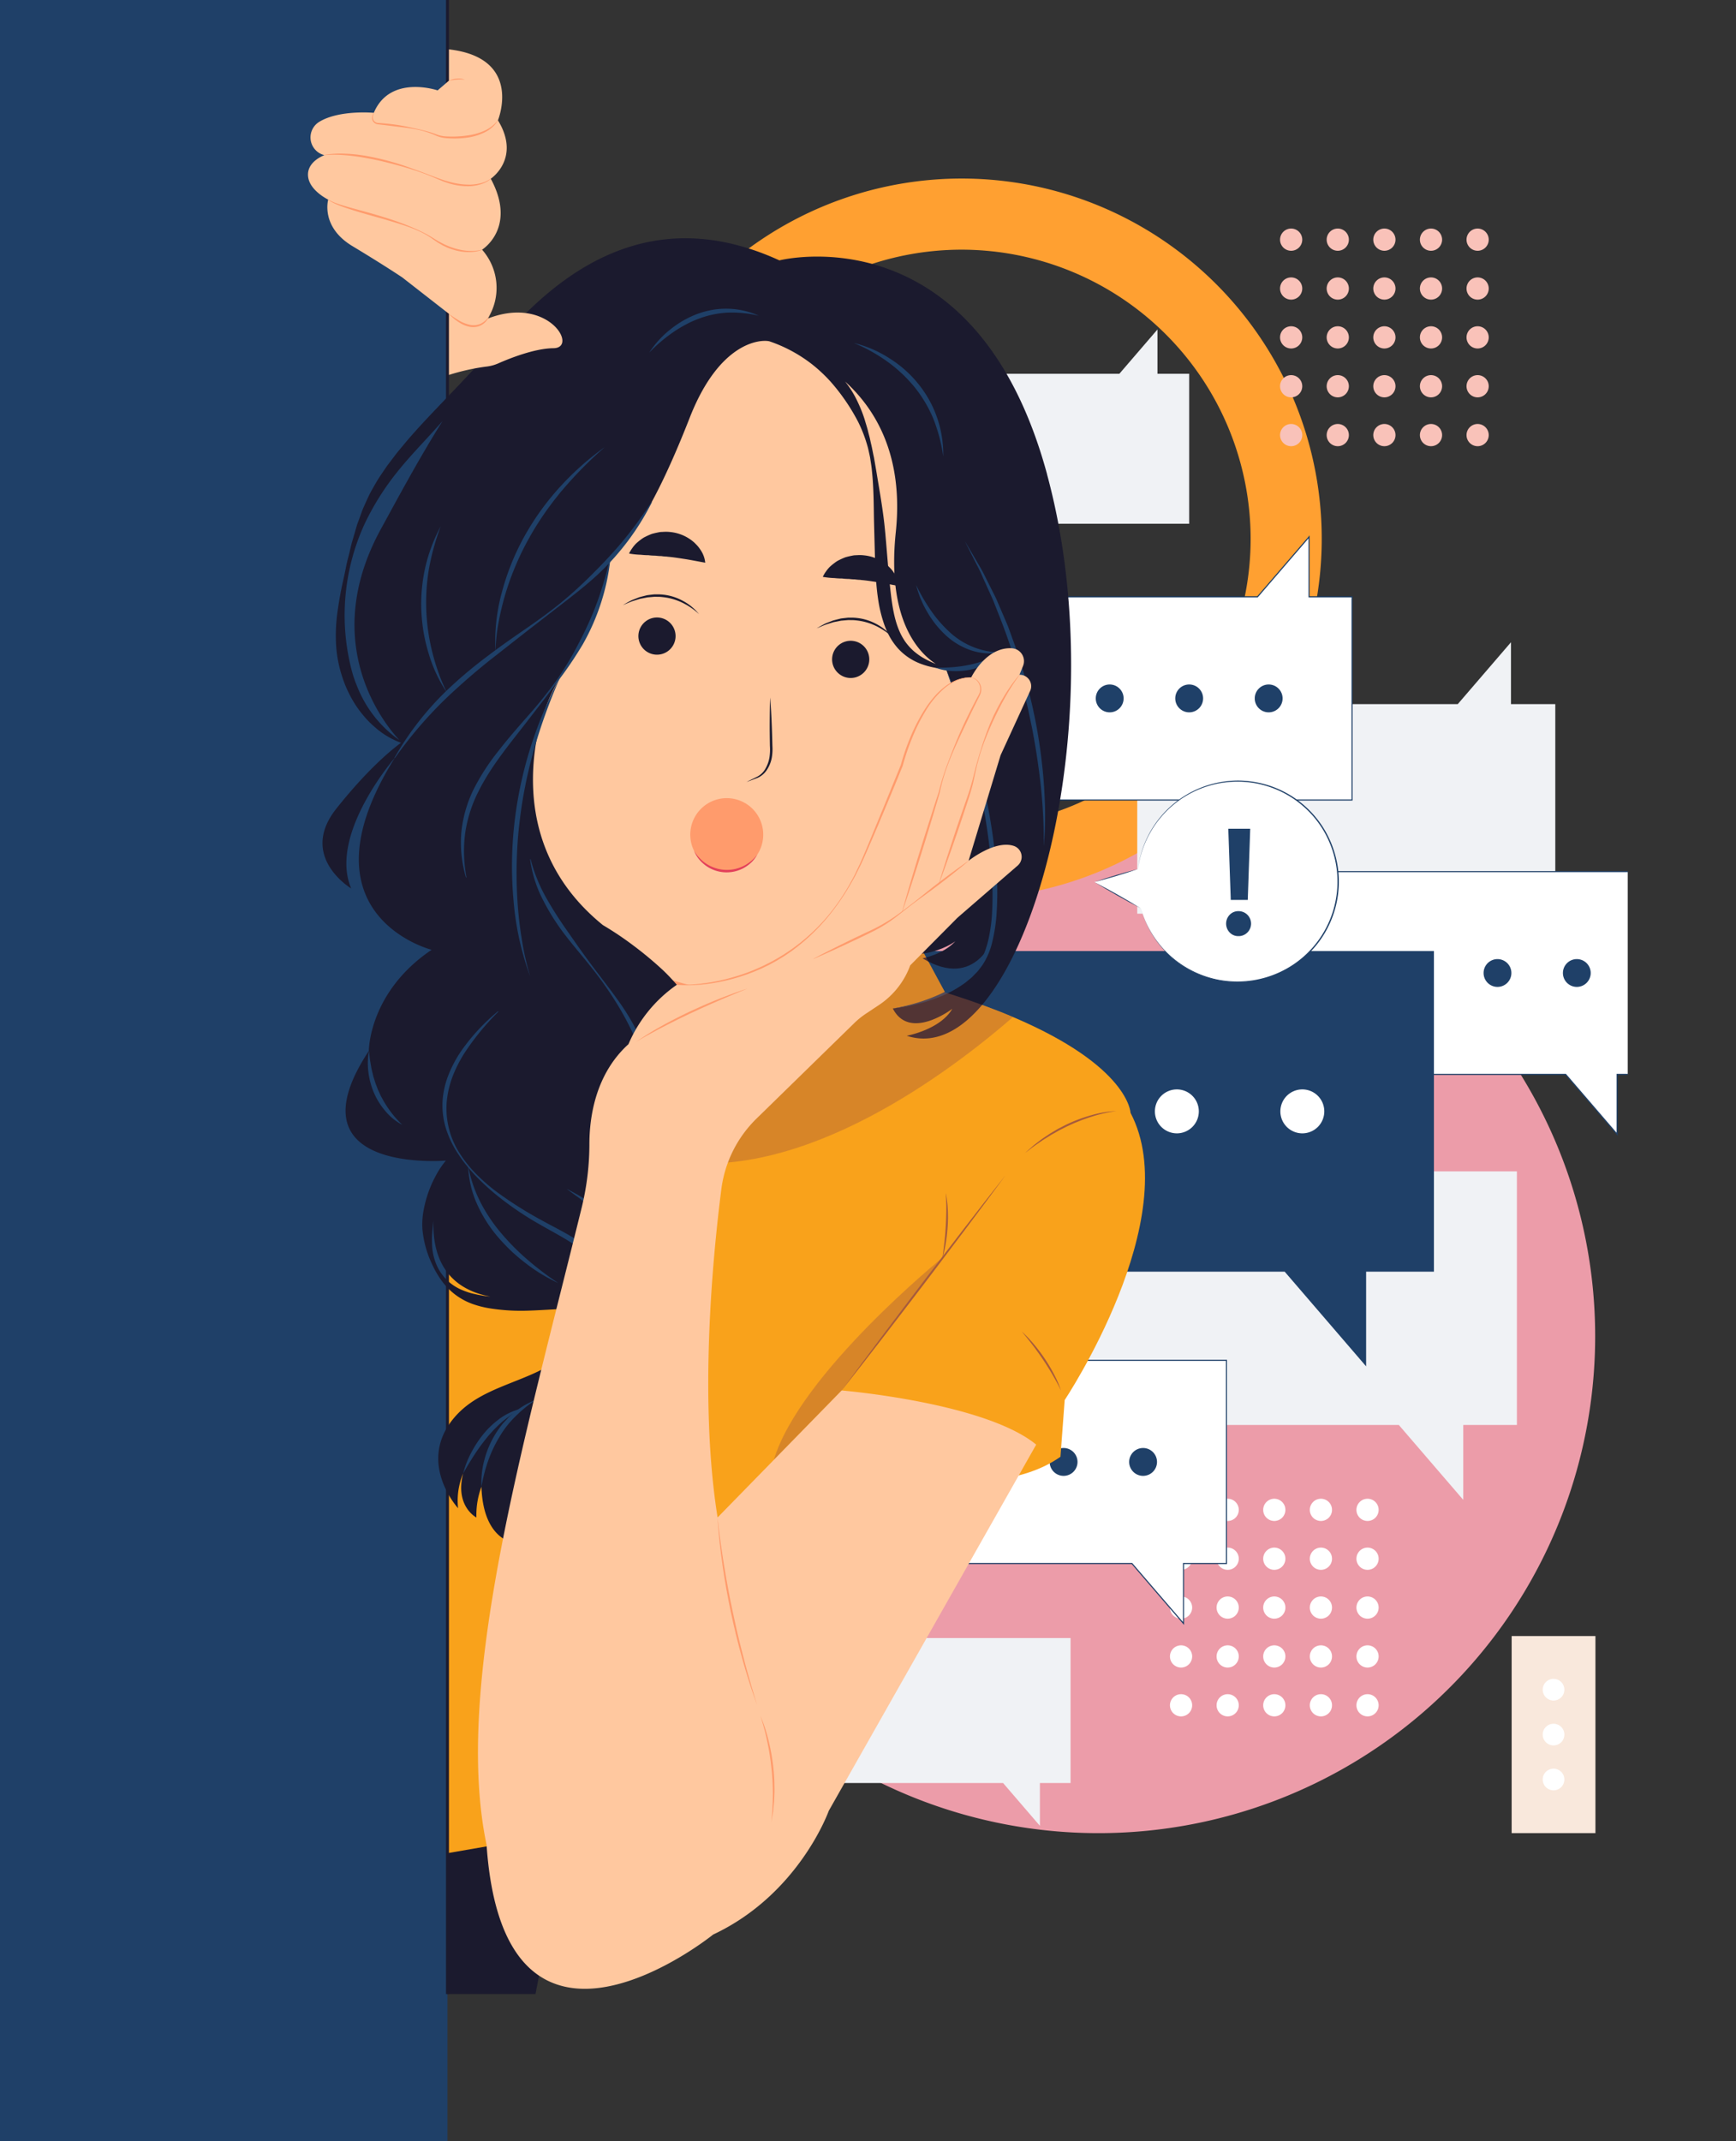 <svg xmlns="http://www.w3.org/2000/svg" xmlns:xlink="http://www.w3.org/1999/xlink" width="403.139" height="497" viewBox="0 0 403.139 497">
  <rect x="0" y="0" width="403.139" height="497" fill="#333333" stroke="none"/>
  <defs>
    <clipPath id="clip-path">
      <rect id="Rectángulo_345301" data-name="Rectángulo 345301" width="384.05" height="263.392" transform="translate(0 0)" fill="none" opacity="0.89"/>
    </clipPath>
    <clipPath id="clip-path-2">
      <rect id="Rectángulo_345319" data-name="Rectángulo 345319" width="378" height="497" transform="translate(242 467)" fill="#4db1f0" opacity="0.62"/>
    </clipPath>
    <clipPath id="clip-path-3">
      <rect id="Rectángulo_345318" data-name="Rectángulo 345318" width="479" height="570" transform="translate(0 0.33)" fill="none"/>
    </clipPath>
    <clipPath id="clip-path-6">
      <rect id="Rectángulo_345314" data-name="Rectángulo 345314" width="39.363" height="47.121" fill="none"/>
    </clipPath>
    <clipPath id="clip-path-7">
      <rect id="Rectángulo_345315" data-name="Rectángulo 345315" width="86.879" height="50.369" fill="none"/>
    </clipPath>
  </defs>
  <g id="Grupo_1003695" data-name="Grupo 1003695" transform="translate(-233 -470)">
    <g id="Enmascarar_grupo_927350" data-name="Enmascarar grupo 927350" transform="translate(636.139 511.476) rotate(90)" clip-path="url(#clip-path)">
      <path id="Trazado_704419" data-name="Trazado 704419" d="M0,115.343A115.344,115.344,0,1,0,115.343,0,115.343,115.343,0,0,0,0,115.343" transform="translate(153.363 32.705)" fill="#ec9ca9"/>
      <path id="Sustracción_35" data-name="Sustracción 35" d="M83.577,0A83.2,83.2,0,0,0,36.849,14.273,83.8,83.8,0,0,0,6.568,51.047a83.481,83.481,0,0,0,7.705,79.263,83.813,83.813,0,0,0,36.772,30.279,83.48,83.48,0,0,0,79.262-7.705,83.814,83.814,0,0,0,30.28-36.772,83.473,83.473,0,0,0-7.706-79.263,83.793,83.793,0,0,0-36.772-30.28A83.053,83.053,0,0,0,83.577,0Zm0,150.676a67.1,67.1,0,1,1,67.1-67.1A67.173,67.173,0,0,1,83.577,150.676Z" transform="translate(167.158 263.391) rotate(180)" fill="#ffa031" stroke="rgba(0,0,0,0)" stroke-miterlimit="10" stroke-width="1"/>
      <path id="Trazado_704422" data-name="Trazado 704422" d="M0,40.785A40.785,40.785,0,1,0,40.785,0,40.785,40.785,0,0,0,0,40.785" transform="translate(181.491 139.028)" fill="#fff"/>
      <g id="Grupo_999628" data-name="Grupo 999628" transform="translate(11.579 57.423)">
        <path id="Trazado_704423" data-name="Trazado 704423" d="M0,2.577A2.578,2.578,0,1,0,2.578,0,2.578,2.578,0,0,0,0,2.577" transform="translate(45.365)" fill="#f9c2b9"/>
        <path id="Trazado_704424" data-name="Trazado 704424" d="M0,2.577A2.578,2.578,0,1,0,2.578,0,2.578,2.578,0,0,0,0,2.577" transform="translate(34.024)" fill="#f9c2b9"/>
        <path id="Trazado_704425" data-name="Trazado 704425" d="M0,2.577A2.578,2.578,0,1,0,2.578,0,2.577,2.577,0,0,0,0,2.577" transform="translate(22.682)" fill="#f9c2b9"/>
        <path id="Trazado_704426" data-name="Trazado 704426" d="M0,2.577A2.578,2.578,0,1,0,2.577,0,2.577,2.577,0,0,0,0,2.577" transform="translate(11.342)" fill="#f9c2b9"/>
        <path id="Trazado_704427" data-name="Trazado 704427" d="M0,2.577A2.578,2.578,0,1,0,2.577,0,2.577,2.577,0,0,0,0,2.577" transform="translate(0)" fill="#f9c2b9"/>
        <path id="Trazado_704428" data-name="Trazado 704428" d="M0,2.578A2.578,2.578,0,1,0,2.578,0,2.578,2.578,0,0,0,0,2.578" transform="translate(45.365 10.826)" fill="#f9c2b9"/>
        <path id="Trazado_704429" data-name="Trazado 704429" d="M0,2.578A2.578,2.578,0,1,0,2.578,0,2.578,2.578,0,0,0,0,2.578" transform="translate(34.024 10.826)" fill="#f9c2b9"/>
        <path id="Trazado_704430" data-name="Trazado 704430" d="M0,2.578A2.578,2.578,0,1,0,2.578,0,2.577,2.577,0,0,0,0,2.578" transform="translate(22.682 10.826)" fill="#f9c2b9"/>
        <path id="Trazado_704431" data-name="Trazado 704431" d="M0,2.578A2.578,2.578,0,1,0,2.577,0,2.577,2.577,0,0,0,0,2.578" transform="translate(11.342 10.826)" fill="#f9c2b9"/>
        <path id="Trazado_704432" data-name="Trazado 704432" d="M0,2.578A2.578,2.578,0,1,0,2.577,0,2.577,2.577,0,0,0,0,2.578" transform="translate(0 10.826)" fill="#f9c2b9"/>
        <path id="Trazado_704433" data-name="Trazado 704433" d="M0,2.577A2.578,2.578,0,1,0,2.578,0,2.578,2.578,0,0,0,0,2.577" transform="translate(45.365 21.651)" fill="#f9c2b9"/>
        <path id="Trazado_704434" data-name="Trazado 704434" d="M0,2.577A2.578,2.578,0,1,0,2.578,0,2.578,2.578,0,0,0,0,2.577" transform="translate(34.024 21.651)" fill="#f9c2b9"/>
        <path id="Trazado_704435" data-name="Trazado 704435" d="M0,2.577A2.578,2.578,0,1,0,2.578,0,2.577,2.577,0,0,0,0,2.577" transform="translate(22.682 21.651)" fill="#f9c2b9"/>
        <path id="Trazado_704436" data-name="Trazado 704436" d="M0,2.577A2.578,2.578,0,1,0,2.577,0,2.577,2.577,0,0,0,0,2.577" transform="translate(11.342 21.651)" fill="#f9c2b9"/>
        <path id="Trazado_704437" data-name="Trazado 704437" d="M0,2.577A2.578,2.578,0,1,0,2.577,0,2.577,2.577,0,0,0,0,2.577" transform="translate(0 21.651)" fill="#f9c2b9"/>
        <path id="Trazado_704438" data-name="Trazado 704438" d="M0,2.577A2.578,2.578,0,1,0,2.578,0,2.577,2.577,0,0,0,0,2.577" transform="translate(45.365 32.477)" fill="#f9c2b9"/>
        <path id="Trazado_704439" data-name="Trazado 704439" d="M0,2.577A2.578,2.578,0,1,0,2.578,0,2.578,2.578,0,0,0,0,2.577" transform="translate(34.024 32.477)" fill="#f9c2b9"/>
        <path id="Trazado_704440" data-name="Trazado 704440" d="M0,2.577A2.578,2.578,0,1,0,2.578,0,2.577,2.577,0,0,0,0,2.577" transform="translate(22.682 32.477)" fill="#f9c2b9"/>
        <path id="Trazado_704441" data-name="Trazado 704441" d="M0,2.577A2.578,2.578,0,1,0,2.577,0,2.577,2.577,0,0,0,0,2.577" transform="translate(11.342 32.477)" fill="#f9c2b9"/>
        <path id="Trazado_704442" data-name="Trazado 704442" d="M0,2.577A2.578,2.578,0,1,0,2.577,0,2.577,2.577,0,0,0,0,2.577" transform="translate(0 32.477)" fill="#f9c2b9"/>
        <path id="Trazado_704443" data-name="Trazado 704443" d="M0,2.578A2.578,2.578,0,1,0,2.578,0,2.578,2.578,0,0,0,0,2.578" transform="translate(45.365 43.303)" fill="#f9c2b9"/>
        <path id="Trazado_704444" data-name="Trazado 704444" d="M0,2.578A2.578,2.578,0,1,0,2.578,0,2.578,2.578,0,0,0,0,2.578" transform="translate(34.024 43.303)" fill="#f9c2b9"/>
        <path id="Trazado_704445" data-name="Trazado 704445" d="M0,2.578A2.578,2.578,0,1,0,2.578,0,2.578,2.578,0,0,0,0,2.578" transform="translate(22.682 43.303)" fill="#f9c2b9"/>
        <path id="Trazado_704446" data-name="Trazado 704446" d="M0,2.578A2.578,2.578,0,1,0,2.577,0,2.577,2.577,0,0,0,0,2.578" transform="translate(11.342 43.303)" fill="#f9c2b9"/>
        <path id="Trazado_704447" data-name="Trazado 704447" d="M0,2.578A2.578,2.578,0,1,0,2.577,0,2.577,2.577,0,0,0,0,2.578" transform="translate(0 43.303)" fill="#f9c2b9"/>
      </g>
      <g id="Grupo_999629" data-name="Grupo 999629" transform="translate(306.429 82.988)">
        <path id="Trazado_704448" data-name="Trazado 704448" d="M0,2.577A2.578,2.578,0,1,0,2.577,0,2.577,2.577,0,0,0,0,2.577" transform="translate(45.365)" fill="#fff"/>
        <path id="Trazado_704449" data-name="Trazado 704449" d="M0,2.577A2.578,2.578,0,1,0,2.577,0,2.578,2.578,0,0,0,0,2.577" transform="translate(34.025)" fill="#fff"/>
        <path id="Trazado_704450" data-name="Trazado 704450" d="M0,2.577A2.578,2.578,0,1,0,2.578,0,2.578,2.578,0,0,0,0,2.577" transform="translate(22.683)" fill="#fff"/>
        <path id="Trazado_704451" data-name="Trazado 704451" d="M0,2.577A2.578,2.578,0,1,0,2.578,0,2.578,2.578,0,0,0,0,2.577" transform="translate(11.342)" fill="#fff"/>
        <path id="Trazado_704452" data-name="Trazado 704452" d="M0,2.577A2.578,2.578,0,1,0,2.578,0,2.578,2.578,0,0,0,0,2.577" transform="translate(0)" fill="#fff"/>
        <path id="Trazado_704453" data-name="Trazado 704453" d="M0,2.577A2.578,2.578,0,1,0,2.577,0,2.577,2.577,0,0,0,0,2.577" transform="translate(45.365 10.826)" fill="#fff"/>
        <path id="Trazado_704454" data-name="Trazado 704454" d="M0,2.577A2.578,2.578,0,1,0,2.577,0,2.577,2.577,0,0,0,0,2.577" transform="translate(34.025 10.826)" fill="#fff"/>
        <path id="Trazado_704455" data-name="Trazado 704455" d="M0,2.577A2.578,2.578,0,1,0,2.578,0,2.577,2.577,0,0,0,0,2.577" transform="translate(22.683 10.826)" fill="#fff"/>
        <path id="Trazado_704456" data-name="Trazado 704456" d="M0,2.577A2.578,2.578,0,1,0,2.578,0,2.578,2.578,0,0,0,0,2.577" transform="translate(11.342 10.826)" fill="#fff"/>
        <path id="Trazado_704457" data-name="Trazado 704457" d="M0,2.577A2.578,2.578,0,1,0,2.578,0,2.577,2.577,0,0,0,0,2.577" transform="translate(0 10.826)" fill="#fff"/>
        <path id="Trazado_704458" data-name="Trazado 704458" d="M0,2.577A2.578,2.578,0,1,0,2.577,0,2.577,2.577,0,0,0,0,2.577" transform="translate(45.365 21.652)" fill="#fff"/>
        <path id="Trazado_704459" data-name="Trazado 704459" d="M0,2.577A2.578,2.578,0,1,0,2.577,0,2.577,2.577,0,0,0,0,2.577" transform="translate(34.025 21.652)" fill="#fff"/>
        <path id="Trazado_704460" data-name="Trazado 704460" d="M0,2.577A2.578,2.578,0,1,0,2.578,0,2.577,2.577,0,0,0,0,2.577" transform="translate(22.683 21.652)" fill="#fff"/>
        <path id="Trazado_704461" data-name="Trazado 704461" d="M0,2.577A2.578,2.578,0,1,0,2.578,0,2.578,2.578,0,0,0,0,2.577" transform="translate(11.342 21.652)" fill="#fff"/>
        <path id="Trazado_704462" data-name="Trazado 704462" d="M0,2.577A2.578,2.578,0,1,0,2.578,0,2.577,2.577,0,0,0,0,2.577" transform="translate(0 21.652)" fill="#fff"/>
        <path id="Trazado_704463" data-name="Trazado 704463" d="M0,2.578A2.578,2.578,0,1,0,2.577,0,2.577,2.577,0,0,0,0,2.578" transform="translate(45.365 32.478)" fill="#fff"/>
        <path id="Trazado_704464" data-name="Trazado 704464" d="M0,2.578A2.578,2.578,0,1,0,2.577,0,2.577,2.577,0,0,0,0,2.578" transform="translate(34.025 32.478)" fill="#fff"/>
        <path id="Trazado_704465" data-name="Trazado 704465" d="M0,2.578A2.578,2.578,0,1,0,2.578,0,2.577,2.577,0,0,0,0,2.578" transform="translate(22.683 32.478)" fill="#fff"/>
        <path id="Trazado_704466" data-name="Trazado 704466" d="M0,2.578A2.578,2.578,0,1,0,2.578,0,2.578,2.578,0,0,0,0,2.578" transform="translate(11.342 32.478)" fill="#fff"/>
        <path id="Trazado_704467" data-name="Trazado 704467" d="M0,2.578A2.578,2.578,0,1,0,2.578,0,2.577,2.577,0,0,0,0,2.578" transform="translate(0 32.478)" fill="#fff"/>
        <path id="Trazado_704468" data-name="Trazado 704468" d="M0,2.578A2.578,2.578,0,1,0,2.577,0,2.577,2.577,0,0,0,0,2.578" transform="translate(45.365 43.304)" fill="#fff"/>
        <path id="Trazado_704469" data-name="Trazado 704469" d="M0,2.578A2.578,2.578,0,1,0,2.577,0,2.577,2.577,0,0,0,0,2.578" transform="translate(34.025 43.304)" fill="#fff"/>
        <path id="Trazado_704470" data-name="Trazado 704470" d="M0,2.578A2.578,2.578,0,1,0,2.578,0,2.577,2.577,0,0,0,0,2.578" transform="translate(22.683 43.304)" fill="#fff"/>
        <path id="Trazado_704471" data-name="Trazado 704471" d="M0,2.578A2.578,2.578,0,1,0,2.578,0,2.578,2.578,0,0,0,0,2.578" transform="translate(11.342 43.304)" fill="#fff"/>
        <path id="Trazado_704472" data-name="Trazado 704472" d="M0,2.578A2.578,2.578,0,1,0,2.578,0,2.577,2.577,0,0,0,0,2.578" transform="translate(0 43.304)" fill="#fff"/>
      </g>
      <rect id="Rectángulo_345299" data-name="Rectángulo 345299" width="45.28" height="10.592" transform="translate(148.872 42.371)" fill="#f9e8dc"/>
      <rect id="Rectángulo_345300" data-name="Rectángulo 345300" width="45.749" height="19.458" transform="translate(338.301 32.641)" fill="#f9e8dc"/>
      <path id="Trazado_704474" data-name="Trazado 704474" d="M0,2.514A2.514,2.514,0,1,0,2.515,0,2.514,2.514,0,0,0,0,2.514" transform="translate(369.084 39.857)" fill="#fff"/>
      <path id="Trazado_704475" data-name="Trazado 704475" d="M0,2.514A2.514,2.514,0,1,0,2.514,0,2.514,2.514,0,0,0,0,2.514" transform="translate(358.66 39.857)" fill="#fff"/>
      <path id="Trazado_704476" data-name="Trazado 704476" d="M0,2.514A2.514,2.514,0,1,0,2.514,0,2.514,2.514,0,0,0,0,2.514" transform="translate(348.238 39.857)" fill="#fff"/>
    </g>
    <g id="Enmascarar_grupo_927351" data-name="Enmascarar grupo 927351" transform="translate(-9 3)" clip-path="url(#clip-path-2)">
      <g id="Grupo_999663" data-name="Grupo 999663" transform="translate(194 406.296)">
        <g id="Grupo_999662" data-name="Grupo 999662" transform="translate(0 -0.625)" clip-path="url(#clip-path-3)">
          <rect id="Rectángulo_345311" data-name="Rectángulo 345311" width="104.004" height="512.572" transform="translate(47.907 46.638)" fill="#1f4068"/>
          <path id="Trazado_704533" data-name="Trazado 704533" d="M1240.623,1459.775h117.489v58.874h-12.455v17.382l-14.959-17.382h-90.075Z" transform="translate(-957.855 -1126.538)" fill="#f0f2f5"/>
          <path id="Trazado_704534" data-name="Trazado 704534" d="M1369.289,983.919h97.081V935.272h-10.292V920.909l-12.361,14.363h-74.429Z" transform="translate(-1057.195 -710.493)" fill="#f0f2f5"/>
          <path id="Trazado_704535" data-name="Trazado 704535" d="M1489.869,1154.508h93.924v47.065h-9.957v13.9l-11.959-13.9h-72.008Z" transform="translate(-1150.292 -890.849)" fill="#fff"/>
          <path id="Trazado_704536" data-name="Trazado 704536" d="M1573.531,1215.382l-12.144-14.112H1489.31v-47.32h94.179v47.32h-9.957Zm-83.967-14.367H1561.5l11.773,13.68v-13.68h9.957V1154.2h-93.669Z" transform="translate(-1149.86 -890.418)" fill="#1f4068"/>
          <g id="Grupo_999651" data-name="Grupo 999651">
            <g id="Grupo_999650" data-name="Grupo 999650" clip-path="url(#clip-path-3)">
              <path id="Trazado_704537" data-name="Trazado 704537" d="M1803,1246.824a3.227,3.227,0,1,0,3.227-3.227,3.227,3.227,0,0,0-3.227,3.227" transform="translate(-1392.055 -959.632)" fill="#1f4068"/>
              <path id="Trazado_704538" data-name="Trazado 704538" d="M1722.17,1246.824a3.227,3.227,0,1,0,3.227-3.227,3.227,3.227,0,0,0-3.227,3.227" transform="translate(-1329.646 -959.632)" fill="#1f4068"/>
              <path id="Trazado_704539" data-name="Trazado 704539" d="M1641.337,1246.824a3.227,3.227,0,1,0,3.227-3.227,3.227,3.227,0,0,0-3.227,3.227" transform="translate(-1267.236 -959.632)" fill="#1f4068"/>
              <path id="Trazado_704540" data-name="Trazado 704540" d="M1560.5,1246.824a3.227,3.227,0,1,0,3.227-3.227,3.227,3.227,0,0,0-3.227,3.227" transform="translate(-1204.827 -959.632)" fill="#1f4068"/>
              <path id="Trazado_704541" data-name="Trazado 704541" d="M1117.344,647.456h69.485V612.637h-7.366V602.357l-8.847,10.281h-53.272Z" transform="translate(-862.674 -464.546)" fill="#f0f2f5"/>
              <path id="Trazado_704542" data-name="Trazado 704542" d="M1006.7,1935.082h67.155v33.651h-7.12v9.936l-8.55-9.936H1006.7Z" transform="translate(-777.247 -1493.511)" fill="#f0f2f5"/>
              <path id="Trazado_704543" data-name="Trazado 704543" d="M1019.934,1235.421h148.523v74.424h-15.745v21.974l-18.91-21.974H1019.934Z" transform="translate(-787.467 -953.32)" fill="#1f4068"/>
              <path id="Trazado_704544" data-name="Trazado 704544" d="M1515.1,1381.4a5.1,5.1,0,1,0,5.1-5.1,5.1,5.1,0,0,0-5.1,5.1" transform="translate(-1169.77 -1062.088)" fill="#fff"/>
              <path id="Trazado_704545" data-name="Trazado 704545" d="M1387.275,1381.4a5.1,5.1,0,1,0,5.1-5.1,5.1,5.1,0,0,0-5.1,5.1" transform="translate(-1071.081 -1062.088)" fill="#fff"/>
              <path id="Trazado_704546" data-name="Trazado 704546" d="M1259.453,1381.4a5.1,5.1,0,1,0,5.1-5.1,5.1,5.1,0,0,0-5.1,5.1" transform="translate(-972.393 -1062.088)" fill="#fff"/>
              <path id="Trazado_704547" data-name="Trazado 704547" d="M1131.63,1381.4a5.1,5.1,0,1,0,5.1-5.1,5.1,5.1,0,0,0-5.1,5.1" transform="translate(-873.704 -1062.088)" fill="#fff"/>
              <path id="Trazado_704548" data-name="Trazado 704548" d="M1047.322,1652.267h94.1v47.155h-9.976v13.923l-11.981-13.923h-72.146Z" transform="translate(-808.612 -1275.157)" fill="#fff"/>
              <path id="Trazado_704549" data-name="Trazado 704549" d="M1131.145,1713.256l-12.167-14.139h-72.215v-47.41h94.358v47.41h-9.976Zm-84.127-14.394h72.077l11.8,13.707v-13.707h9.977v-46.9h-93.849Z" transform="translate(-808.18 -1274.725)" fill="#1f4068"/>
              <path id="Trazado_704550" data-name="Trazado 704550" d="M1361.055,1744.759a3.233,3.233,0,1,0,3.233-3.233,3.233,3.233,0,0,0-3.233,3.233" transform="translate(-1050.837 -1344.071)" fill="#1f4068"/>
              <path id="Trazado_704551" data-name="Trazado 704551" d="M1280.067,1744.759a3.233,3.233,0,1,0,3.233-3.233,3.233,3.233,0,0,0-3.233,3.233" transform="translate(-988.309 -1344.071)" fill="#1f4068"/>
              <path id="Trazado_704552" data-name="Trazado 704552" d="M1199.079,1744.759a3.233,3.233,0,1,0,3.233-3.233,3.233,3.233,0,0,0-3.233,3.233" transform="translate(-925.78 -1344.071)" fill="#1f4068"/>
              <path id="Trazado_704553" data-name="Trazado 704553" d="M1118.092,1744.759a3.233,3.233,0,1,0,3.233-3.233,3.233,3.233,0,0,0-3.233,3.233" transform="translate(-863.252 -1344.071)" fill="#1f4068"/>
              <path id="Trazado_704554" data-name="Trazado 704554" d="M1175.276,874.65h94.1V827.5H1259.4V813.573L1247.421,827.5h-72.146Z" transform="translate(-907.402 -627.621)" fill="#fff"/>
              <path id="Trazado_704555" data-name="Trazado 704555" d="M1269.075,873.614h-94.358V826.2h72.214l12.167-14.139V826.2h9.976Zm-94.1-.255h93.848v-46.9h-9.976V812.753l-11.8,13.706h-72.077Z" transform="translate(-906.971 -626.458)" fill="#1f4068"/>
              <path id="Trazado_704556" data-name="Trazado 704556" d="M1489.009,967.149a3.233,3.233,0,1,1,3.233,3.233,3.233,3.233,0,0,1-3.233-3.233" transform="translate(-1149.628 -743.698)" fill="#1f4068"/>
              <path id="Trazado_704557" data-name="Trazado 704557" d="M1408.021,967.149a3.233,3.233,0,1,1,3.233,3.233,3.233,3.233,0,0,1-3.233-3.233" transform="translate(-1087.099 -743.698)" fill="#1f4068"/>
              <path id="Trazado_704558" data-name="Trazado 704558" d="M1327.033,967.149a3.233,3.233,0,1,1,3.233,3.233,3.233,3.233,0,0,1-3.233-3.233" transform="translate(-1024.57 -743.698)" fill="#1f4068"/>
              <path id="Trazado_704559" data-name="Trazado 704559" d="M1246.045,967.149a3.233,3.233,0,1,1,3.233,3.233,3.233,3.233,0,0,1-3.233-3.233" transform="translate(-962.041 -743.698)" fill="#1f4068"/>
            </g>
          </g>
          <g id="Grupo_999659" data-name="Grupo 999659">
            <g id="Grupo_999658" data-name="Grupo 999658" clip-path="url(#clip-path-3)">
              <path id="Trazado_704560" data-name="Trazado 704560" d="M809.834,1293.591l-.984,13.167c-17.606,12.461-51.869.947-51.869.947-7.022,20.853-27.752,31.87-27.752,31.87L705.951,1380.8c-11.778,21.594-39.451,23.109-39.451,23.109v-228.13l55.732,15.391,26.622-1.4,4.007-.211,23.429-1.227,5.76,10.634q4.86,1.513,9.006,3.045,3.641,1.336,6.779,2.673c27,11.456,27.288,22.24,27.288,22.24,12.843,24.463-15.289,66.664-15.289,66.664" transform="translate(-514.588 -907.27)" fill="#f9a21b"/>
              <rect id="Rectángulo_345313" data-name="Rectángulo 345313" width="0.684" height="477.572" transform="translate(151.57 46.638)" fill="#1b1a2e"/>
              <path id="Trazado_704561" data-name="Trazado 704561" d="M1110.825,965.8s-4.078,12.819-16.68,5.251c0,0,4.868-.928,7.609-3.95,0,0-10.83,8.263-24.25-2.4l31.729-73.876s26.453,37.161,1.592,74.977" transform="translate(-831.915 -687.266)" fill="#1b1a2e"/>
              <path id="Trazado_704562" data-name="Trazado 704562" d="M801.6,1097.021h0a36.007,36.007,0,0,1-31.452-40.048l5.044-41.96,71.5,8.595-5.044,41.96a36.007,36.007,0,0,1-40.047,31.453" transform="translate(-594.411 -783.148)" fill="#ffc89f"/>
              <path id="Trazado_704563" data-name="Trazado 704563" d="M780.554,751.592h0A47.961,47.961,0,0,1,738.66,698.25l6.993-58.172a47.961,47.961,0,0,1,95.237,11.448L833.9,709.7a47.961,47.961,0,0,1-53.342,41.894" transform="translate(-570.033 -461.057)" fill="#ffc89f"/>
              <path id="Trazado_704564" data-name="Trazado 704564" d="M794.463,1176.923a40.1,40.1,0,0,1-12.233-2.422c-.991-.343-1.948-.776-2.918-1.178-.963-.419-1.884-.927-2.829-1.388-.479-.219-.914-.519-1.368-.783l-1.35-.815c-.893-.555-1.736-1.187-2.606-1.778-.847-.623-1.64-1.317-2.461-1.973-.8-.683-1.555-1.416-2.323-2.132-.741-.744-1.436-1.535-2.154-2.3-.691-.79-1.329-1.625-1.983-2.443a39.882,39.882,0,0,1-5.909-10.983,61.059,61.059,0,0,0,6.962,10.139c.693.749,1.357,1.521,2.049,2.266.726.713,1.427,1.451,2.171,2.141.769.665,1.5,1.376,2.279,2.021.8.622,1.576,1.281,2.4,1.874s1.637,1.2,2.492,1.748c.867.527,1.715,1.089,2.6,1.59.895.479,1.767,1.007,2.682,1.449l1.38.651c.462.213.908.467,1.386.643a61.221,61.221,0,0,0,11.738,3.672" transform="translate(-583.942 -886.387)" fill="#ff9b6c"/>
              <path id="Trazado_704565" data-name="Trazado 704565" d="M1039.786,1179.888q-.457.889-.949,1.77l-.5.878-.563.834-1.167,1.651c-.423.523-.867,1.03-1.3,1.547-.221.255-.432.52-.661.767l-.713.718c-.482.471-.943.969-1.445,1.419s-1.021.882-1.532,1.324-1.061.834-1.589,1.253l-.813.6-.84.564c-.565.368-1.107.771-1.695,1.1-1.158.688-2.329,1.353-3.542,1.936-.613.279-1.215.576-1.834.837-.627.245-1.241.514-1.875.737a22.316,22.316,0,0,1-3.876,1.079c1.207-.574,2.374-1.2,3.524-1.852,1.159-.633,2.286-1.316,3.415-1.986.555-.352,1.106-.709,1.668-1.046s1.092-.725,1.638-1.085,1.078-.74,1.616-1.111l.8-.563.776-.6a63.325,63.325,0,0,0,6.006-5.028c.474-.452.938-.914,1.423-1.359l1.354-1.432.693-.711.644-.753q.649-.752,1.337-1.491" transform="translate(-783.571 -910.444)" fill="#ff9b6c"/>
              <path id="Trazado_704566" data-name="Trazado 704566" d="M706.925,915.425l2.477.3a8.922,8.922,0,0,0,9.923-7.794l1.9-15.814a8.922,8.922,0,0,0-7.794-9.923l-2.477-.3a8.922,8.922,0,0,0-9.923,7.794l-1.9,15.814a8.922,8.922,0,0,0,7.794,9.923" transform="translate(-539.732 -680.32)" fill="#ffc89f"/>
              <path id="Trazado_704567" data-name="Trazado 704567" d="M724.785,922.785a3.555,3.555,0,0,0-2.214,1.6,8.232,8.232,0,0,0-1.089,2.507,13.316,13.316,0,0,0-.265,5.445,7.071,7.071,0,0,0,.867,2.438,3.077,3.077,0,0,0,.7.846c.042.029.068.038.062.046s-.035.021-.027.028.142-.081.24-.231a5.375,5.375,0,0,0,.513-1.193c.146-.446.253-.914.365-1.386.221-.947.39-1.916.579-2.9a17.2,17.2,0,0,1,.224,2.991,12.824,12.824,0,0,1-.108,1.525,5.2,5.2,0,0,1-.433,1.591,1.877,1.877,0,0,1-.741.844,1.357,1.357,0,0,1-.741.168,1.646,1.646,0,0,1-.635-.179,3.971,3.971,0,0,1-1.333-1.252,7.481,7.481,0,0,1-1.233-3.031,11.245,11.245,0,0,1,.666-6.2,7.549,7.549,0,0,1,1.733-2.633,4.381,4.381,0,0,1,1.339-.865,2.845,2.845,0,0,1,1.527-.168" transform="translate(-555.393 -711.91)" fill="#ff9b6c"/>
              <path id="Trazado_704568" data-name="Trazado 704568" d="M743.771,921.93a8.979,8.979,0,0,1-.267-1.8c-.033-.56-.034-1.1-.047-1.589a6.207,6.207,0,0,0-.118-1.278,1.02,1.02,0,0,0-.265-.5,2.677,2.677,0,0,0-.722-.473,1.531,1.531,0,0,1,.992-.332,1.64,1.64,0,0,1,1.1.515,2.99,2.99,0,0,1,.741,2.029,4.786,4.786,0,0,1-.346,1.86,4.1,4.1,0,0,1-1.068,1.57" transform="translate(-573.152 -706.668)" fill="#ff9b6c"/>
              <path id="Trazado_704569" data-name="Trazado 704569" d="M1067,924.233a4.317,4.317,0,1,1-3.771-4.8,4.317,4.317,0,0,1,3.771,4.8" transform="translate(-817.164 -709.328)" fill="#1b1a2e"/>
              <path id="Trazado_704570" data-name="Trazado 704570" d="M1060.308,900.444a13.69,13.69,0,0,0-1.871-1.5c-.329-.224-.667-.434-1.006-.64-.354-.181-.693-.388-1.056-.547a13.566,13.566,0,0,0-4.527-1.278,8.589,8.589,0,0,0-1.177-.067l-.59-.016c-.2,0-.392.033-.589.045l-1.179.1c-.387.082-.775.158-1.165.23l-.585.112-.568.179-1.141.358c-.753.264-1.474.616-2.233.9.7-.4,1.4-.8,2.127-1.161l1.134-.442.57-.221.591-.155c.394-.1.791-.2,1.189-.3.4-.057.812-.1,1.219-.147.2-.021.407-.053.612-.057l.616.009a8.9,8.9,0,0,1,1.229.057,12.182,12.182,0,0,1,4.667,1.457,12.029,12.029,0,0,1,3.732,3.084" transform="translate(-804.982 -691.135)" fill="#1b1a2e"/>
              <path id="Trazado_704571" data-name="Trazado 704571" d="M869.634,900.508a4.317,4.317,0,1,1-3.771-4.8,4.318,4.318,0,0,1,3.771,4.8" transform="translate(-664.78 -691.01)" fill="#1b1a2e"/>
              <path id="Trazado_704572" data-name="Trazado 704572" d="M862.938,876.718a13.672,13.672,0,0,0-1.871-1.5c-.329-.224-.667-.435-1.006-.64-.354-.181-.693-.388-1.056-.547a13.568,13.568,0,0,0-4.527-1.278,8.6,8.6,0,0,0-1.177-.067l-.59-.016c-.2,0-.392.033-.589.045l-1.179.1c-.387.082-.775.158-1.165.23l-.585.112-.568.179-1.141.358c-.753.264-1.474.616-2.233.9.7-.4,1.4-.8,2.127-1.161l1.134-.442.57-.221.591-.154c.395-.1.791-.2,1.189-.3.4-.057.812-.1,1.219-.147.2-.021.407-.053.612-.057l.616.009a8.875,8.875,0,0,1,1.229.057,12.175,12.175,0,0,1,4.667,1.457,12.025,12.025,0,0,1,3.732,3.084" transform="translate(-652.598 -672.817)" fill="#1b1a2e"/>
              <path id="Trazado_704573" data-name="Trazado 704573" d="M976.724,977.19c.157,1.864.25,3.73.335,5.6s.136,3.732.181,5.6a12.015,12.015,0,0,1-.154,2.848,7.6,7.6,0,0,1-1.071,2.668,4.955,4.955,0,0,1-2.148,1.9c-.876.333-1.742.677-2.625.991.829-.433,1.676-.83,2.509-1.249a4.628,4.628,0,0,0,1.886-1.871,7.8,7.8,0,0,0,.912-2.536,11.864,11.864,0,0,0,.114-2.733c-.031-1.867-.061-3.734-.046-5.6s.026-3.735.107-5.6" transform="translate(-749.872 -753.946)" fill="#1b1a2e"/>
              <path id="Trazado_704574" data-name="Trazado 704574" d="M1066.608,839.33c-1.96-.353-3.442-.658-4.859-.872-1.4-.215-2.625-.414-3.873-.516a2.138,2.138,0,0,0-.467-.046l-.471-.035c-.157-.019-.315-.034-.474-.06s-.321-.005-.484-.021c-.325-.012-.656-.053-1-.091-.339,0-.686-.013-1.047-.046-.179-.011-.365-.041-.551-.06-.184,0-.368.005-.561-.009-.38-.012-.779-.046-1.193-.088a18.366,18.366,0,0,1-2.711-.284,7.678,7.678,0,0,1,.741-1.251,7.879,7.879,0,0,1,.909-1.094c.344-.309.7-.609,1.082-.888.186-.147.382-.275.577-.409.2-.113.412-.226.625-.327.424-.209.862-.4,1.307-.573.457-.137.928-.244,1.4-.34.238-.047.475-.1.717-.122l.731-.034a8.379,8.379,0,0,1,1.468.043,9.809,9.809,0,0,1,5.321,2.219,5.131,5.131,0,0,1,.528.489c.17.169.339.335.495.515a9.717,9.717,0,0,1,.841,1.154,6.3,6.3,0,0,1,.941,2.743" transform="translate(-809.846 -641.968)" fill="#1b1a2e"/>
              <path id="Trazado_704575" data-name="Trazado 704575" d="M869.238,815.6c-1.96-.353-3.442-.658-4.859-.872-1.4-.215-2.626-.414-3.873-.516a2.134,2.134,0,0,0-.467-.046l-.471-.035c-.157-.019-.315-.034-.474-.06s-.321-.005-.484-.021c-.325-.012-.656-.053-1-.091-.339,0-.686-.013-1.047-.046-.179-.011-.365-.041-.551-.06-.184,0-.368.005-.561-.009-.381-.012-.779-.046-1.194-.088a18.357,18.357,0,0,1-2.711-.284,7.681,7.681,0,0,1,.741-1.251,7.865,7.865,0,0,1,.909-1.093c.344-.309.7-.61,1.082-.889.186-.147.382-.275.577-.409.2-.113.412-.226.625-.327.424-.209.862-.4,1.308-.573.457-.137.928-.244,1.4-.34.238-.047.475-.1.717-.122l.732-.034a8.394,8.394,0,0,1,1.468.043,9.81,9.81,0,0,1,5.321,2.219,5.165,5.165,0,0,1,.528.489c.17.169.339.335.495.515a9.719,9.719,0,0,1,.841,1.154,6.3,6.3,0,0,1,.941,2.743" transform="translate(-657.462 -623.65)" fill="#1b1a2e"/>
              <path id="Trazado_704576" data-name="Trazado 704576" d="M1128.477,966.1l2.477.3a8.922,8.922,0,0,0,9.923-7.794l1.9-15.814a8.922,8.922,0,0,0-7.793-9.923l-2.477-.3a8.922,8.922,0,0,0-9.923,7.794l-1.9,15.814a8.922,8.922,0,0,0,7.793,9.923" transform="translate(-865.202 -719.445)" fill="#ffc89f"/>
              <path id="Trazado_704577" data-name="Trazado 704577" d="M1174.36,975.843a2.843,2.843,0,0,1,1.444.525,4.373,4.373,0,0,1,1.1,1.157,7.548,7.548,0,0,1,1.06,2.968,11.243,11.243,0,0,1-.822,6.18,7.478,7.478,0,0,1-1.916,2.652,3.972,3.972,0,0,1-1.592.9,1.647,1.647,0,0,1-.659.024,1.354,1.354,0,0,1-.679-.339,1.873,1.873,0,0,1-.52-.995,5.192,5.192,0,0,1-.043-1.649,12.8,12.8,0,0,1,.256-1.507,17.2,17.2,0,0,1,.926-2.852c-.048,1-.114,1.98-.124,2.951,0,.485-.01.966.027,1.433a5.357,5.357,0,0,0,.215,1.281c.059.168.158.3.178.28s-.016-.027-.019-.033.023-.012.071-.03a3.06,3.06,0,0,0,.885-.655,7.062,7.062,0,0,0,1.42-2.162,13.318,13.318,0,0,0,1.033-5.353,8.23,8.23,0,0,0-.464-2.694,3.553,3.553,0,0,0-1.771-2.082" transform="translate(-904.628 -752.906)" fill="#ff9b6c"/>
              <path id="Trazado_704578" data-name="Trazado 704578" d="M1171.22,973.842a4.1,4.1,0,0,1-.666-1.779,4.782,4.782,0,0,1,.1-1.889,2.99,2.99,0,0,1,1.2-1.8,1.639,1.639,0,0,1,1.193-.239,1.532,1.532,0,0,1,.885.558,2.677,2.677,0,0,0-.814.289,1.02,1.02,0,0,0-.376.423,6.23,6.23,0,0,0-.417,1.214c-.13.477-.258,1-.422,1.533a8.977,8.977,0,0,1-.687,1.687" transform="translate(-903.719 -746.934)" fill="#ff9b6c"/>
              <path id="Trazado_704579" data-name="Trazado 704579" d="M707.444,564.268c-16.645-61.288-62.163-49.674-62.163-49.674-26.454-12.092-46.767-1.225-62.4,15.954h0l0,0c-1.655,1.719-3.22,3.5-4.819,5.244-1.633,1.718-3.185,3.495-4.828,5.2-3.212,3.46-6.519,6.825-9.765,10.284-1.621,1.728-3.226,3.495-4.778,5.312l-2.3,2.772-2.186,2.885c-.689,1-1.365,2-2.036,3.009-.631,1.035-1.228,2.095-1.817,3.153-.567,1.071-1.038,2.194-1.542,3.291a17.128,17.128,0,0,0-.665,1.685l-.616,1.7c-.453,1.116-.712,2.3-1.069,3.44l-.506,1.722c-.15.578-.279,1.162-.42,1.742-.252,1.167-.609,2.308-.837,3.477s-.474,2.334-.734,3.5c-.534,2.323-.953,4.685-1.282,7.072a39.159,39.159,0,0,0-.38,7.259,29,29,0,0,0,1.225,7.24c.186.588.358,1.179.587,1.753.21.58.43,1.156.687,1.718a28.456,28.456,0,0,0,1.725,3.274,24.221,24.221,0,0,0,2.172,2.988,21.789,21.789,0,0,0,2.578,2.623,18.915,18.915,0,0,0,6.14,3.687c-.982.695-6.993,5.144-15.054,15.322-8.825,11.144,3.474,18.481,3.474,18.481-5.33-12.52,10.157-30.349,10.157-30.349-22.953,36.622,8.524,44.6,8.524,44.6-14.642,9.876-14.578,23.459-14.578,23.459-18.173,27.54,15.056,25.682,17.885,25.477a20.081,20.081,0,0,0-2.324,3.473,26.915,26.915,0,0,0-2.86,8.129,17.612,17.612,0,0,0-.257,4.37,23.939,23.939,0,0,0,2.372,8.349,21.292,21.292,0,0,0,2.2,3.708,15.639,15.639,0,0,0,3.1,3.115,15.323,15.323,0,0,0,3.921,2.117,23.259,23.259,0,0,0,4.273,1.063,46.233,46.233,0,0,0,8.552.506c5.357-.161,10.5-.749,15.8-.426-6.117,18.016-23.65,14.649-32.708,25.11s.766,21.169.766,21.169a16.374,16.374,0,0,1,1.175-8.069c-1.948,7.668,3.082,10.224,3.082,10.224a18.908,18.908,0,0,1,1.167-7.147c.442,13.4,8.67,13.256,8.67,13.256-2.282-4.072-.88-12.319-.88-12.319.287,20.664,15.9,18.846,15.9,18.846a12.056,12.056,0,0,1-2.326-2.846c10.9,6.648,14.5-6.549,14.5-6.549-8.247,4.155-11.011.757-11.713-3.679a15.384,15.384,0,0,1,4.707-13.359c10.661-10.321,9.778-21.084,9.778-21.084,20.707-21.715,2.06-41.6,2.06-41.6,8.477,4.752,10.445,20.37,10.445,20.37,6.875-9.725-9.359-20.946-10.935-22a46.492,46.492,0,0,0,6.314-6.818,40.378,40.378,0,0,0,4.853-8.06,31.155,31.155,0,0,0,2.45-9.224,21.19,21.19,0,0,0-1.248-9.441,38.011,38.011,0,0,0-4.342-8.3,46.626,46.626,0,0,0-6.065-7.082,84.9,84.9,0,0,0-7.107-5.9,74.573,74.573,0,0,0-6.847-4.57c-15.833-12.842-17.387-29.26-15.717-41.157a46.421,46.421,0,0,1,8.366-20.388,54.126,54.126,0,0,0,9.064-23.861c4.333-3.561,9.948-10.7,18.447-32.39,6.849-17.481,16.23-18.17,18.391-17.746l.107.022a33.658,33.658,0,0,1,10.047,5.447q1.118.89,2.153,1.867t1.99,2.028a46.355,46.355,0,0,1,3.5,4.49,45.605,45.605,0,0,1,2.963,4.957,31.815,31.815,0,0,1,2.1,5.461c.145.468.249.947.353,1.427s.215.957.3,1.44c.135.974.319,1.933.4,2.918.216,1.961.311,3.935.375,5.908s.069,3.948.114,5.92l.154,5.923c.053,1.979.116,3.962.218,5.956s.268,4,.563,6.011a31.225,31.225,0,0,0,1.451,6.014,19.69,19.69,0,0,0,1.308,2.9,15.16,15.16,0,0,0,1.875,2.619,13.517,13.517,0,0,0,5.216,3.547,19.42,19.42,0,0,0,5.8,1.229c.1.034.148.05.148.05,10.936,28.316,14.584,58.257,8.21,68.258-5.644,8.855-20.579,10.5-20.579,10.5,3.919,7.661,13.818.071,13.818.071-2.8,4.849-10.584,6.264-10.584,6.264,25.8,8.5,49.233-69.012,32.588-130.3m-158.98,51.895a28.56,28.56,0,0,1-1.4-3.106c-.222-.523-.409-1.06-.586-1.6-.2-.534-.338-1.086-.494-1.633a50.766,50.766,0,0,1,3.013-34.148,60.916,60.916,0,0,1,7.386-11.787c2.885-3.645,6.184-7,9.352-10.528.445-.492.884-.99,1.326-1.486-5.565,8.857-10.287,17.716-14.3,25.034-14.678,26.784,1.121,45.665,4.274,49.028a27.383,27.383,0,0,1-8.57-9.773m74.854,71.095a15.459,15.459,0,0,1,4.177,7.816,23.792,23.792,0,0,1-.158,8.759,37.826,37.826,0,0,1-2.711,8.338c-1.127,2.593-2.407,5.153-3.8,7.682,3.787-8.469,7.388-22.125-.109-35.009.325.284.649.57.978.852.544.514,1.11,1.022,1.626,1.562m-45.16,67.853a27.154,27.154,0,0,1-3.495-.562,16.5,16.5,0,0,1-3.724-1.259,10.978,10.978,0,0,1-5.369-5.768,12.942,12.942,0,0,1-.919-3.951,24.533,24.533,0,0,1,.078-4.023q.094-1.03.211-2.06c-.244,7.826,2.548,15.621,13.218,17.622M678.683,606.873a15.178,15.178,0,0,1-2.27-1.635,13.219,13.219,0,0,1-1.828-2.021c-2.116-2.954-2.856-6.721-3.343-10.519-.474-3.819-.772-7.752-1.108-11.7-.165-1.973-.33-3.952-.565-5.928s-.538-3.947-.85-5.913l-.977-5.887-.512-2.947c-.221-.973-.384-1.959-.614-2.932-.12-.485-.217-.976-.327-1.465s-.26-.968-.377-1.456c-.219-.984-.553-1.934-.825-2.912a32.946,32.946,0,0,0-2.395-5.622,23.606,23.606,0,0,0-2.158-3.221c7.3,6.621,13.6,17.5,11.771,34.968-2.132,20.361,5.309,28,9.309,30.593a21.6,21.6,0,0,1-2.929-1.408" transform="translate(-416.283 -392.823)" fill="#1b1a2e"/>
              <path id="Trazado_704580" data-name="Trazado 704580" d="M1132.647,948.289c1.531,3.608,2.882,7.291,4.157,11q1.859,5.582,3.359,11.282a141.066,141.066,0,0,1,4.111,23.2,76.681,76.681,0,0,1,.056,11.826,38.565,38.565,0,0,1-.932,5.876,16.464,16.464,0,0,1-2.329,5.533l-.912,1.205c-.308.4-.688.731-1.029,1.1l-.527.536-.578.477c-.392.309-.755.656-1.17.932a27.748,27.748,0,0,1-5.182,2.9,41.633,41.633,0,0,1-11.394,2.895,43.614,43.614,0,0,0,11.163-3.411,27.528,27.528,0,0,0,4.976-2.962c.395-.276.733-.621,1.1-.927l.542-.473.488-.526c.314-.359.67-.685.95-1.069l.829-1.16a4.27,4.27,0,0,0,.368-.605c.112-.207.232-.41.338-.621.183-.439.405-.857.557-1.311a21.194,21.194,0,0,0,.837-2.743,37.565,37.565,0,0,0,.855-5.724,76.092,76.092,0,0,0-.158-11.649c-.3-3.883-.807-7.755-1.456-11.6s-1.487-7.665-2.364-11.473q-1.338-5.707-3.038-11.326c-1.09-3.758-2.332-7.47-3.621-11.171" transform="translate(-864.939 -731.632)" fill="#1f4068"/>
              <path id="Trazado_704581" data-name="Trazado 704581" d="M714.909,835.593a51.425,51.425,0,0,1-6.42,19.916,89.388,89.388,0,0,1-5.9,8.7c-2.087,2.8-4.224,5.567-6.365,8.326-4.234,5.537-8.823,10.858-11.908,17.015a31.371,31.371,0,0,0-3.132,9.737,32.554,32.554,0,0,0,.294,10.33l-.112.026a28.421,28.421,0,0,1-1.084-10.457A29.247,29.247,0,0,1,683.219,889a51.31,51.31,0,0,1,5.762-8.851c2.15-2.773,4.461-5.4,6.76-8.019a101.879,101.879,0,0,0,6.55-8.145,74.191,74.191,0,0,0,5.355-8.937,76.623,76.623,0,0,0,4.236-9.473,87.777,87.777,0,0,0,2.912-10Z" transform="translate(-525.151 -644.608)" fill="#1f4068"/>
              <path id="Trazado_704582" data-name="Trazado 704582" d="M672.28,778.156a59.4,59.4,0,0,1-12.756,16.95c-2.619,2.408-5.43,4.578-8.228,6.742l-8.392,6.5-8.338,6.535q-4.132,3.3-8.017,6.861A96.384,96.384,0,0,0,612.6,837.536l-.1-.061a69.282,69.282,0,0,1,13.209-16.633,105.542,105.542,0,0,1,8.186-6.815c2.816-2.155,5.719-4.183,8.631-6.188s5.794-4.053,8.534-6.283a98.088,98.088,0,0,0,7.795-7.141,104.2,104.2,0,0,0,7.109-7.771,97.49,97.49,0,0,0,6.213-8.545Z" transform="translate(-472.899 -600.233)" fill="#1f4068"/>
              <path id="Trazado_704583" data-name="Trazado 704583" d="M644.284,802.714a56.4,56.4,0,0,0-2.689,9.607,46.355,46.355,0,0,0-.673,9.87,47.3,47.3,0,0,0,1.409,9.8,49.564,49.564,0,0,0,1.446,4.762,37.8,37.8,0,0,0,1.952,4.606,33.289,33.289,0,0,1-4.265-9.127,40.7,40.7,0,0,1-1.173-4.938,42.991,42.991,0,0,1-.52-5.056,38.815,38.815,0,0,1,.947-10.094,38.185,38.185,0,0,1,3.568-9.427" transform="translate(-493.93 -619.237)" fill="#1f4068"/>
              <path id="Trazado_704584" data-name="Trazado 704584" d="M585.585,1337.05c.143.821.186,1.632.319,2.432.157.8.238,1.6.455,2.372l.279,1.166.359,1.14a11.413,11.413,0,0,0,.4,1.123c.151.367.264.75.451,1.1l.492,1.084.57,1.046c.387.694.82,1.362,1.274,2.02a23.833,23.833,0,0,0,3.156,3.674,12.77,12.77,0,0,1-3.864-3.118,16.429,16.429,0,0,1-2.682-4.241,17.848,17.848,0,0,1-1.446-7.33,22.633,22.633,0,0,1,.243-2.467" transform="translate(-451.928 -1031.785)" fill="#1f4068"/>
              <path id="Trazado_704585" data-name="Trazado 704585" d="M687.606,1454.619a31.48,31.48,0,0,0,2.834,8.306,37.938,37.938,0,0,0,4.856,7.246,54.12,54.12,0,0,0,6.186,6.214,69.773,69.773,0,0,0,7.049,5.333,38.588,38.588,0,0,1-7.617-4.635,43.741,43.741,0,0,1-3.417-2.9,44.362,44.362,0,0,1-3.084-3.269,31.66,31.66,0,0,1-4.784-7.606,23.441,23.441,0,0,1-2.023-8.687" transform="translate(-530.884 -1122.557)" fill="#1f4068"/>
              <path id="Trazado_704586" data-name="Trazado 704586" d="M740.551,722.059a93.055,93.055,0,0,0-9.754,9.852c-.378.435-.747.877-1.1,1.335l-1.078,1.35c-.681.928-1.394,1.833-2.031,2.791a64.5,64.5,0,0,0-3.656,5.845,61.042,61.042,0,0,0-3.036,6.187,62.884,62.884,0,0,0-2.371,6.476,60.992,60.992,0,0,0-1.631,6.714,42.2,42.2,0,0,0-.757,6.891,43.061,43.061,0,0,1,1.523-13.851,56.7,56.7,0,0,1,5.266-12.978,61.143,61.143,0,0,1,8.194-11.351,65.808,65.808,0,0,1,10.429-9.261" transform="translate(-552.077 -556.966)" fill="#1f4068"/>
              <path id="Trazado_704587" data-name="Trazado 704587" d="M897.516,582.808a26.989,26.989,0,0,0-7.044-.731,22.089,22.089,0,0,0-6.823,1.389,22.675,22.675,0,0,0-3.188,1.44,30.042,30.042,0,0,0-3,1.838,36.028,36.028,0,0,0-5.4,4.628,22.2,22.2,0,0,1,4.86-5.348,22.721,22.721,0,0,1,6.329-3.64,21.364,21.364,0,0,1,3.553-.954,19.263,19.263,0,0,1,3.665-.25,18.629,18.629,0,0,1,7.048,1.628" transform="translate(-673.296 -448.187)" fill="#1f4068"/>
              <path id="Trazado_704588" data-name="Trazado 704588" d="M1101.322,642.421a38.574,38.574,0,0,0-2.231-8.536,29.914,29.914,0,0,0-4.425-7.5,33.087,33.087,0,0,0-6.369-5.965,37.977,37.977,0,0,0-7.722-4.278,26.671,26.671,0,0,1,8.225,3.532,26.823,26.823,0,0,1,9.3,9.752,25.946,25.946,0,0,1,3.225,12.992" transform="translate(-834.286 -475.191)" fill="#1f4068"/>
              <path id="Trazado_704589" data-name="Trazado 704589" d="M1163.651,878.3a13.879,13.879,0,0,1-6.8-.447,16.419,16.419,0,0,1-5.956-3.514,23.081,23.081,0,0,1-4.292-5.378,23.745,23.745,0,0,1-2.607-6.292,44.6,44.6,0,0,0,3.367,5.809,29.2,29.2,0,0,0,4.307,5.008,17.629,17.629,0,0,0,11.986,4.815" transform="translate(-883.248 -665.527)" fill="#1f4068"/>
              <path id="Trazado_704590" data-name="Trazado 704590" d="M1178.829,931.251c-.226.251-.459.5-.7.743l-.366.363c-.13.112-.266.214-.4.323l-.825.624c-.291.183-.593.348-.892.524a6.022,6.022,0,0,1-.927.464c-.319.132-.63.291-.958.4s-.659.211-.989.316-.671.165-1.006.249a16.383,16.383,0,0,1-4.107.325,13.181,13.181,0,0,1-4.01-.775c1.36.012,2.684-.029,4-.125a30.116,30.116,0,0,0,3.88-.553,21.389,21.389,0,0,0,3.733-1.113,27.255,27.255,0,0,0,3.566-1.766" transform="translate(-898.427 -718.478)" fill="#1f4068"/>
              <path id="Trazado_704591" data-name="Trazado 704591" d="M743.614,954.821a130.2,130.2,0,0,0-6.164,16.843c-.221.713-.4,1.437-.586,2.16l-.563,2.166c-.323,1.456-.692,2.9-.953,4.37-.605,2.919-1.047,5.871-1.381,8.831-.36,2.959-.542,5.937-.618,8.916s-.016,5.963.165,8.941.522,5.946,1,8.9a63.407,63.407,0,0,0,1.974,8.75,66.412,66.412,0,0,1-3.872-17.575,88.457,88.457,0,0,1,.2-18.056,93.2,93.2,0,0,1,3.77-17.657,96.562,96.562,0,0,1,7.022-16.585" transform="translate(-565.354 -736.675)" fill="#1f4068"/>
              <path id="Trazado_704592" data-name="Trazado 704592" d="M817.5,1599.746a14.365,14.365,0,0,1,6.587,1.305,11.192,11.192,0,0,1,2.82,2.012,10.572,10.572,0,0,1,2,2.849,14.662,14.662,0,0,1,1.31,6.689,19.62,19.62,0,0,1-1.288,6.576,32.373,32.373,0,0,0,.388-6.563,16.224,16.224,0,0,0-1.448-6.2,10.538,10.538,0,0,0-4.21-4.574,19.683,19.683,0,0,0-6.163-2.095" transform="translate(-631.169 -1234.6)" fill="#1f4068"/>
              <path id="Trazado_704593" data-name="Trazado 704593" d="M674.377,1296.831a58.893,58.893,0,0,0-7.918,9.672,31.013,31.013,0,0,0-2.775,5.523,25.9,25.9,0,0,0-.874,2.946,22.186,22.186,0,0,0-.454,3.031,19.254,19.254,0,0,0,3.07,11.778,28.7,28.7,0,0,0,3.921,4.864,41.68,41.68,0,0,0,4.737,4.093,90.784,90.784,0,0,0,10.6,6.663c1.826,1.008,3.7,1.951,5.546,3a60.22,60.22,0,0,1,5.351,3.42,46.275,46.275,0,0,1,9.269,8.676,31.063,31.063,0,0,1,3.452,5.342,21.914,21.914,0,0,1,1.241,2.927,13.859,13.859,0,0,1,.729,3.087l-.115.012a20.238,20.238,0,0,0-2.373-5.745,33.73,33.73,0,0,0-3.635-5.043,50.4,50.4,0,0,0-9.286-8.249c-1.692-1.207-3.441-2.335-5.233-3.4s-3.642-2.042-5.472-3.1a73.711,73.711,0,0,1-10.452-7.119,55.134,55.134,0,0,1-4.644-4.3c-.726-.765-1.423-1.559-2.082-2.383a29.184,29.184,0,0,1-1.871-2.555,23.344,23.344,0,0,1-2.812-5.694,18.424,18.424,0,0,1-.905-6.341,19.927,19.927,0,0,1,1.338-6.282,28.518,28.518,0,0,1,2.982-5.651,46.239,46.239,0,0,1,8.586-9.27Z" transform="translate(-510.637 -1000.667)" fill="#1f4068"/>
              <path id="Trazado_704594" data-name="Trazado 704594" d="M787.987,1477.554q.974.513,1.942,1.049l.967.541a8.582,8.582,0,0,1,.939.586,35.9,35.9,0,0,1,3.568,2.64,36.457,36.457,0,0,1,6.123,6.45,35.525,35.525,0,0,1,4.382,7.743,27.972,27.972,0,0,1,2.174,8.571,41.243,41.243,0,0,0-3-8.2q-.948-1.96-2.067-3.822l-1.153-1.839-1.266-1.762c-.4-.607-.885-1.144-1.333-1.711s-.9-1.135-1.408-1.651l-1.474-1.6c-.508-.516-1.053-1-1.573-1.5-1.023-1.037-2.191-1.906-3.3-2.855-.54-.5-1.17-.871-1.75-1.318q-.889-.645-1.77-1.316" transform="translate(-608.386 -1140.265)" fill="#1f4068"/>
              <path id="Trazado_704595" data-name="Trazado 704595" d="M713.58,1692.635a31.528,31.528,0,0,0-4.744,3.894,22.637,22.637,0,0,0-3.689,4.78,29.7,29.7,0,0,0-2.576,5.489,37,37,0,0,0-1.534,5.957,19.894,19.894,0,0,1,.674-6.22,22.368,22.368,0,0,1,2.448-5.819,25.236,25.236,0,0,1,1.822-2.6l1.083-1.163a7.711,7.711,0,0,1,.554-.566l.606-.513a18.379,18.379,0,0,1,5.356-3.239" transform="translate(-541.227 -1306.324)" fill="#1f4068"/>
              <path id="Trazado_704596" data-name="Trazado 704596" d="M696.078,1701.41a26.461,26.461,0,0,0-4.278,2.859,31.244,31.244,0,0,0-3.572,3.621,46.976,46.976,0,0,0-3.038,4.122c-.938,1.438-1.832,2.913-2.685,4.442a21.339,21.339,0,0,1,1.91-4.9,26.049,26.049,0,0,1,2.929-4.406,20.815,20.815,0,0,1,3.914-3.6,14.334,14.334,0,0,1,4.819-2.144" transform="translate(-526.946 -1313.099)" fill="#1f4068"/>
              <path id="Trazado_704597" data-name="Trazado 704597" d="M802,1604.7a10.938,10.938,0,0,1,2.9,3.113,10.586,10.586,0,0,1,1.427,4.088,15.344,15.344,0,0,1-1.516,8.46,23.608,23.608,0,0,1-5.037,6.924,21.1,21.1,0,0,1-7.114,4.6,28.358,28.358,0,0,0,6.473-5.231,26.9,26.9,0,0,0,4.634-6.78,15.943,15.943,0,0,0,1.669-7.875,10.925,10.925,0,0,0-1.031-3.916,12.912,12.912,0,0,0-2.4-3.382" transform="translate(-611.994 -1238.429)" fill="#1f4068"/>
              <path id="Trazado_704598" data-name="Trazado 704598" d="M750.8,1141.84a37.5,37.5,0,0,0,3.589,8.906,90.521,90.521,0,0,0,5.188,8.107c1.827,2.655,3.7,5.3,5.638,7.888s3.945,5.132,5.83,7.778a51.962,51.962,0,0,1,5,8.392,36.815,36.815,0,0,1,3.011,9.35,32.627,32.627,0,0,1,.168,9.818,40.685,40.685,0,0,1-2.484,9.427l-.109-.037a52.858,52.858,0,0,0,1.689-9.481,36.39,36.39,0,0,0-.476-9.515,40.957,40.957,0,0,0-2.788-9.116,68.548,68.548,0,0,0-4.533-8.488,85.673,85.673,0,0,0-5.6-7.9c-2.006-2.536-4.142-4.972-6.118-7.551a52.2,52.2,0,0,1-5.2-8.259,28.433,28.433,0,0,1-2.91-9.3Z" transform="translate(-579.586 -881.068)" fill="#1f4068"/>
              <path id="Trazado_704599" data-name="Trazado 704599" d="M1193.742,818.2q1.193,1.983,2.359,3.988c.774,1.338,1.594,2.654,2.263,4.049l2.081,4.15.519,1.04.457,1.067.914,2.135.915,2.136.453,1.07c.142.36.267.727.4,1.09l1.584,4.37c.129.365.271.727.39,1.1l.337,1.112.673,2.225.674,2.225c.234.739.394,1.5.595,2.247a121.676,121.676,0,0,1,3.352,18.27c.346,3.078.526,6.172.629,9.265a83.924,83.924,0,0,1-.29,9.269,124.564,124.564,0,0,0-1.232-18.426c-.409-3.05-.924-6.082-1.5-9.1l-.951-4.513c-.344-1.5-.749-2.981-1.119-4.473a143.958,143.958,0,0,0-5.735-17.519l-.847-2.147-.423-1.074-.476-1.051-1.9-4.211c-.589-1.427-1.331-2.778-2.027-4.154s-1.4-2.748-2.092-4.132" transform="translate(-921.659 -631.197)" fill="#1f4068"/>
              <path id="Trazado_704600" data-name="Trazado 704600" d="M930.77,1089.158a8.472,8.472,0,1,1-7.4-9.422,8.472,8.472,0,0,1,7.4,9.422" transform="translate(-705.589 -833.072)" fill="#ff9b6c"/>
              <path id="Trazado_704601" data-name="Trazado 704601" d="M932.4,1134.175a7.878,7.878,0,0,1-1.361,1.784,8.594,8.594,0,0,1-1.833,1.338,8.29,8.29,0,0,1-8.709-.533,8.608,8.608,0,0,1-1.654-1.554,7.908,7.908,0,0,1-1.132-1.937,9.308,9.308,0,0,0,1.344,1.751,8.406,8.406,0,0,0,1.687,1.372,8.71,8.71,0,0,0,8.265.507,9.255,9.255,0,0,0,3.392-2.728" transform="translate(-708.542 -874.454)" fill="#e3405a"/>
              <path id="Trazado_704602" data-name="Trazado 704602" d="M694.191,2133.119l-7.249,37.5H666.5v-32.7Z" transform="translate(-514.589 -1646.41)" fill="#1b1a2e"/>
              <g id="Grupo_999654" data-name="Grupo 999654" transform="translate(227.685 353.126)" opacity="0.4" style="mix-blend-mode: multiply;isolation: isolate">
                <g id="Grupo_999653" data-name="Grupo 999653">
                  <g id="Grupo_999652" data-name="Grupo 999652" clip-path="url(#clip-path-6)">
                    <path id="Trazado_704603" data-name="Trazado 704603" d="M998.95,1594.157l15.775-16.138,23.587-30.983s-33.283,26.932-39.362,47.121" transform="translate(-998.95 -1547.036)" fill="#a65b3c"/>
                  </g>
                </g>
              </g>
              <g id="Grupo_999657" data-name="Grupo 999657" transform="translate(196.367 281.064)" opacity="0.4" style="mix-blend-mode: multiply;isolation: isolate">
                <g id="Grupo_999656" data-name="Grupo 999656">
                  <g id="Grupo_999655" data-name="Grupo 999655" clip-path="url(#clip-path-7)">
                    <path id="Trazado_704604" data-name="Trazado 704604" d="M948.427,1247.226c-14.957,12.975-48.22,37.906-78.742,33.5-22.034-3.183,4.534-27.159,33.767-48.625l23.429-1.227,5.761,10.634q4.859,1.512,9.006,3.045,3.641,1.336,6.779,2.673" transform="translate(-861.547 -1230.873)" fill="#a65b3c"/>
                  </g>
                </g>
              </g>
              <path id="Trazado_704605" data-name="Trazado 704605" d="M1068.161,1513.622c1.545-2.114,3.113-4.211,4.67-6.317l4.707-6.287c3.142-4.189,6.317-8.353,9.474-12.531,3.186-4.155,6.357-8.323,9.558-12.467l4.809-6.211c1.616-2.06,3.22-4.13,4.847-6.181-1.545,2.114-3.113,4.211-4.669,6.317l-4.707,6.288c-3.143,4.188-6.317,8.353-9.474,12.53-3.187,4.155-6.356,8.323-9.558,12.466l-4.809,6.211c-1.616,2.06-3.219,4.13-4.846,6.182" transform="translate(-824.701 -1129.514)" fill="#a65b3c"/>
              <path id="Trazado_704606" data-name="Trazado 704606" d="M1276.3,1398.316a32.98,32.98,0,0,0-5.756,1.307l-.7.223c-.233.076-.464.163-.7.244-.462.167-.929.32-1.381.514s-.916.356-1.365.555l-1.342.609c-.449.2-.88.436-1.321.653l-.658.332c-.218.114-.427.242-.643.36l-1.286.721-1.251.782-.627.39c-.211.128-.4.28-.61.416l-1.216.841c-.811.561-1.568,1.194-2.372,1.775q.549-.5,1.108-.987l.558-.491.279-.245.292-.229c.79-.6,1.553-1.235,2.392-1.766.411-.277.822-.557,1.239-.826l1.283-.756c.214-.125.427-.254.646-.371l.663-.34c.444-.222.878-.465,1.331-.669a35.559,35.559,0,0,1,5.581-2.072,25.02,25.02,0,0,1,5.856-.968" transform="translate(-969.009 -1079.087)" fill="#a65b3c"/>
              <path id="Trazado_704607" data-name="Trazado 704607" d="M1260.676,1636.463c-.6-1.248-1.272-2.451-1.962-3.642-.348-.594-.7-1.184-1.07-1.765l-.552-.872-.572-.858c-.184-.29-.387-.568-.581-.852s-.389-.567-.594-.843l-.6-.837c-.2-.277-.417-.547-.623-.823-.829-1.1-1.7-2.164-2.581-3.238q.377.357.745.723c.245.245.5.483.731.739.469.51.945,1.015,1.382,1.554a38.1,38.1,0,0,1,2.5,3.324,37.418,37.418,0,0,1,2.125,3.578,25.827,25.827,0,0,1,1.651,3.813" transform="translate(-966.281 -1252.354)" fill="#a65b3c"/>
              <path id="Trazado_704608" data-name="Trazado 704608" d="M1170.752,1497.135c.188-1.253.336-2.506.475-3.758s.24-2.508.311-3.764.114-2.514.121-3.773v-.945l-.025-.945c.008-.633-.066-1.259-.074-1.9a25.963,25.963,0,0,1,.456,3.776c.024.317.032.634.034.952s.014.635.011.953c-.012.635-.027,1.27-.066,1.9-.081,1.267-.209,2.531-.414,3.784a29.172,29.172,0,0,1-.826,3.711" transform="translate(-903.909 -1143.74)" fill="#a65b3c"/>
              <path id="Trazado_704609" data-name="Trazado 704609" d="M827.212,1111.9l-48.168,85s-6.869,19.359-26.853,28.726c0,0-48.5,39.242-52.615-20.833-7.764-36.974,8.711-93.442,22.118-148.025a62.276,62.276,0,0,0,1.76-14.7c.017-6.226,1.409-16.181,9.07-23.121a32.061,32.061,0,0,1,11.239-13.793s28.68,2.565,42.665-28.085c2.573-5.64,9.57-22.874,9.57-22.874s5.178-20.459,16.137-20.408c0,0,3.44-7.152,9.493-6.74a2.986,2.986,0,0,1,2.523,4.111l-.825,2.038h.011a2.644,2.644,0,0,1,2.469,3.747l-6.863,14.927-7.432,24.5s6.076-4.879,10.478-3.457a2.678,2.678,0,0,1,.919,4.572l-13.965,12.095-10.981,11.059a18.773,18.773,0,0,1-7.247,9.2l-3.029,2.012a18.777,18.777,0,0,0-2.73,2.207l-22.687,22.155a27.87,27.87,0,0,0-8.175,16.412c-2.055,16.1-5.191,49.061-.871,76.182l28.819-29.481s33.195,2.772,45.168,12.566" transform="translate(-538.584 -715.228)" fill="#ffc89f"/>
              <path id="Trazado_704610" data-name="Trazado 704610" d="M1075.413,1143.481q-4.109,3.433-8.4,6.634c-1.436,1.058-2.893,2.089-4.319,3.159s-2.816,2.184-4.228,3.284a32.631,32.631,0,0,1-4.522,2.9c-.793.423-1.6.8-2.4,1.2l-2.411,1.159c-3.228,1.518-6.468,3.008-9.748,4.416l-.02-.041c3.155-1.669,6.35-3.254,9.558-4.813l2.416-1.148c.807-.381,1.62-.745,2.408-1.148a40.8,40.8,0,0,0,4.573-2.719c.725-.511,1.446-1.04,2.156-1.578s1.426-1.072,2.128-1.621c1.406-1.1,2.782-2.233,4.178-3.343q4.214-3.3,8.6-6.369Z" transform="translate(-802.472 -882.307)" fill="#ff9b6c"/>
              <path id="Trazado_704611" data-name="Trazado 704611" d="M1145.776,956.589a2.788,2.788,0,0,1,1.611.927,3.192,3.192,0,0,1,.285.384,3.258,3.258,0,0,1,.212.43,2.7,2.7,0,0,1,.2.939,3.261,3.261,0,0,1-.012.484,3.22,3.22,0,0,1-.1.476,2.863,2.863,0,0,1-.172.456c-.066.147-.137.279-.205.42l-.829,1.663c-.55,1.11-1.1,2.221-1.625,3.341s-1.073,2.232-1.593,3.356l-.79,1.682-.766,1.692c-.246.568-.5,1.133-.738,1.705s-.47,1.146-.688,1.726a42.49,42.49,0,0,0-2.12,7.1v0l0,.008q-1.012,3.475-2.067,6.936l-1.052,3.462-1.078,3.454c-.713,2.3-1.461,4.6-2.2,6.894s-1.512,4.582-2.3,6.865l-.043-.013q.973-3.487,2-6.956c.69-2.312,1.374-4.625,2.093-6.928l1.069-3.457,1.1-3.449q1.091-3.45,2.228-6.886l0,.013a58.393,58.393,0,0,1,2.234-7.106c.434-1.163.89-2.317,1.344-3.472l.707-1.722.733-1.712c.514-1.129,1.024-2.262,1.573-3.375s1.109-2.221,1.674-3.325q.427-.828.873-1.644a4.642,4.642,0,0,0,.386-.816,2.931,2.931,0,0,0,.107-.43,3.034,3.034,0,0,0,.026-.443,2.993,2.993,0,0,0-.039-.443,3.394,3.394,0,0,0-.117-.431,3.02,3.02,0,0,0-.177-.412,3.035,3.035,0,0,0-.552-.711,2.849,2.849,0,0,0-.361-.275,2.891,2.891,0,0,0-.834-.371Z" transform="translate(-872.22 -738.04)" fill="#ff9b6c"/>
              <path id="Trazado_704612" data-name="Trazado 704612" d="M1185.936,954.059a49.024,49.024,0,0,0-3.506,5.481c-1.059,1.893-2.023,3.836-2.92,5.81-.227.492-.437.993-.656,1.489l-.326.746-.3.757-.6,1.516-.527,1.542c-.367,1.024-.622,2.082-.921,3.126-.156.521-.255,1.056-.378,1.585l-.353,1.59c-.216,1.07-.469,2.134-.775,3.182s-.649,2.084-.989,3.116c-.681,2.066-1.359,4.133-2.061,6.192-1.414,4.115-2.856,8.22-4.386,12.3l-.043-.015c1.255-4.168,2.6-8.307,3.968-12.437.69-2.063,1.4-4.118,2.116-6.174.351-1.031.725-2.05,1.049-3.084s.627-2.075.877-3.13c.273-1.055.535-2.113.82-3.163l.456-1.569c.079-.26.145-.525.228-.784l.251-.777.491-1.559.537-1.544.27-.772.3-.762c.2-.506.388-1.019.6-1.521l.666-1.5c.224-.5.477-.981.72-1.47s.5-.969.764-1.448l.394-.717.417-.7a36.3,36.3,0,0,1,3.777-5.334Z" transform="translate(-901.165 -736.064)" fill="#ff9b6c"/>
              <path id="Trazado_704613" data-name="Trazado 704613" d="M858.278,1286.063a65.446,65.446,0,0,1,6.126-3.808c2.1-1.173,4.251-2.256,6.423-3.291,2.182-1.014,4.382-1.988,6.618-2.874,1.111-.46,2.245-.864,3.368-1.291.564-.208,1.135-.4,1.7-.6s1.136-.392,1.706-.581c-1.1.476-2.223.914-3.327,1.385l-1.658.7-.83.348-.825.36-1.65.719c-.55.238-1.094.492-1.641.737-1.1.482-2.182,1-3.27,1.5q-3.253,1.536-6.449,3.191c-.531.279-1.064.554-1.591.841s-1.057.567-1.581.859q-1.582.86-3.122,1.8" transform="translate(-662.656 -982.813)" fill="#ff9b6c"/>
              <path id="Trazado_704614" data-name="Trazado 704614" d="M941.722,1812.317q.281,2.773.667,5.531c.253,1.839.52,3.676.826,5.506.6,3.662,1.255,7.317,2.052,10.941.18.91.382,1.816.586,2.72s.394,1.813.618,2.714l.662,2.7q.162.677.344,1.348l.35,1.347c.239.9.454,1.8.713,2.691l.762,2.678c.239.9.516,1.783.786,2.672s.539,1.777.8,2.668q-.465-1.313-.918-2.631c-.3-.878-.613-1.755-.885-2.644l-.825-2.663c-.28-.887-.515-1.786-.775-2.679-1.024-3.575-1.875-7.2-2.667-10.831-.184-.911-.376-1.821-.553-2.734l-.509-2.742c-.317-1.832-.639-3.664-.89-5.506s-.494-3.685-.7-5.532c-.181-1.85-.362-3.7-.447-5.557" transform="translate(-727.081 -1398.727)" fill="#ff9b6c"/>
              <path id="Trazado_704615" data-name="Trazado 704615" d="M985.223,2014.034a36.19,36.19,0,0,1,1.971,5.992c.117.513.25,1.024.349,1.541l.3,1.552.238,1.563c.083.521.125,1.047.189,1.57l.084.786.052.789c.03.526.078,1.052.093,1.579.008,1.055.057,2.109-.01,3.162l-.031.79c-.012.263-.014.526-.046.788l-.153,1.573c-.032.261-.046.524-.093.783l-.126.78q-.123.779-.26,1.555a62.12,62.12,0,0,0,.354-6.275c.024-1.046-.033-2.091-.066-3.136-.025-.522-.072-1.043-.106-1.565l-.057-.782-.088-.779a57.5,57.5,0,0,0-.968-6.2,52.667,52.667,0,0,0-1.625-6.071" transform="translate(-760.667 -1554.468)" fill="#ff9b6c"/>
              <path id="Trazado_704616" data-name="Trazado 704616" d="M900.2,1027.951c.821.041,1.645.03,2.466,0,.411-.012.821-.044,1.231-.067s.82-.062,1.228-.109a46.824,46.824,0,0,0,4.868-.753c1.605-.347,3.191-.776,4.756-1.269.777-.265,1.557-.518,2.318-.826.771-.281,1.519-.619,2.271-.945A44.68,44.68,0,0,0,935,1012.292a48.618,48.618,0,0,0,5.574-8.122l.588-1.084c.1-.182.2-.359.29-.544l.266-.557,1.06-2.227c.669-1.5,1.3-3.023,1.94-4.542l3.763-9.139,3.735-9.151-.01.031a53.315,53.315,0,0,1,2.267-6.566,42.376,42.376,0,0,1,3.182-6.172,25.279,25.279,0,0,1,2.047-2.812,17.871,17.871,0,0,1,2.474-2.446,11.534,11.534,0,0,1,2.995-1.762,9.038,9.038,0,0,1,3.4-.614v.045a8.942,8.942,0,0,0-3.346.705,11.881,11.881,0,0,0-2.9,1.808,21.73,21.73,0,0,0-4.363,5.268,41.981,41.981,0,0,0-3.075,6.151,54.5,54.5,0,0,0-2.222,6.51l0,.018-.005.013-1.865,4.578-1.9,4.565-1.911,4.559-1.952,4.542c-.66,1.511-1.317,3.022-2.011,4.519l-1.1,2.219-.276.554c-.093.184-.2.361-.3.541l-.607,1.079a54.93,54.93,0,0,1-5.614,8.136,46.085,46.085,0,0,1-7.116,6.869l-.987.751c-.331.248-.68.471-1.019.708s-.682.469-1.032.688l-1.061.643-.531.322c-.178.1-.363.2-.544.3l-1.091.593c-.363.2-.741.368-1.113.549s-.741.369-1.126.523c-.762.323-1.519.658-2.3.936-.769.3-1.558.554-2.343.815a45.2,45.2,0,0,1-4.806,1.218,38.288,38.288,0,0,1-9.858.684Z" transform="translate(-695.021 -738.036)" fill="#ff9b6c"/>
              <path id="Trazado_704617" data-name="Trazado 704617" d="M557.118,392.661a50.286,50.286,0,0,1,8.542-1.92,9.54,9.54,0,0,0,2.883-.748c2.643-1.168,8.447-3.495,12.849-3.538,5.883-.058-1.236-12.341-15.271-6.869a13.376,13.376,0,0,0-1.309-16s8.175-5.059,2.022-16.474c0,0,7.077-4.7,1.665-13.56,0,0,5.941-14.468-11.381-16.465v7.264l-2.63,2.259s-11.035-3.781-14.817,5.208c0,0-8.113-.759-12.764,2.149a4.242,4.242,0,0,0,1.181,7.652l.114.03s-4.406,1.538-3.75,5.237c.553,3.122,4.631,5.075,4.631,5.075s-1.841,6.3,5.614,10.79,11.588,7.276,11.588,7.276l10.833,8.448Z" transform="translate(-404.864 -244.298)" fill="#ffc89f"/>
              <path id="Trazado_704618" data-name="Trazado 704618" d="M580.689,481.674a5.884,5.884,0,0,1-1.151.343,8.4,8.4,0,0,1-1.193.165c-.2.022-.4.019-.6.024l-.3.006c-.1,0-.2-.008-.3-.012-.2-.011-.4-.014-.6-.032l-.6-.073c-.2-.019-.4-.064-.6-.1l-.593-.12c-.386-.115-.779-.209-1.159-.341l-.567-.208a5.822,5.822,0,0,1-.559-.228l-.547-.255c-.18-.088-.366-.167-.538-.272-.347-.2-.7-.4-1.037-.611l-.991-.68a18.2,18.2,0,0,0-2-1.275,23.292,23.292,0,0,0-2.149-1.018c-.727-.316-1.478-.578-2.226-.842-1.5-.508-3.021-.969-4.544-1.417s-3.056-.861-4.584-1.3-3.053-.895-4.567-1.4q-1.134-.378-2.244-.835c-.369-.153-.733-.321-1.087-.508a6.243,6.243,0,0,1-1.013-.643l.027-.036a10.566,10.566,0,0,0,2.156.972c.746.264,1.508.485,2.267.71,1.522.444,3.06.842,4.592,1.268s3.058.878,4.577,1.356,3.026,1,4.506,1.593,2.941,1.229,4.357,1.963c.711.359,1.4.774,2.075,1.2l1.012.616c.346.189.7.362,1.047.547a16.257,16.257,0,0,0,4.438,1.515,12.2,12.2,0,0,0,2.343.2,9.078,9.078,0,0,0,2.337-.311Z" transform="translate(-420.733 -362.364)" fill="#ff9b6c"/>
              <path id="Trazado_704619" data-name="Trazado 704619" d="M579.383,429.078a4.9,4.9,0,0,1-1.036.725c-.185.1-.379.186-.57.28-.2.079-.4.15-.594.226a10.733,10.733,0,0,1-2.493.476,14.681,14.681,0,0,1-5.01-.643c-.4-.133-.8-.253-1.2-.4l-1.169-.475c-.773-.321-1.53-.673-2.31-.973-.39-.15-.777-.306-1.169-.451l-1.182-.416-.591-.207-.6-.189-1.2-.375c-1.6-.47-3.209-.92-4.826-1.326s-3.245-.761-4.885-1.047a46.429,46.429,0,0,0-4.943-.672,29.511,29.511,0,0,0-4.991-.016l-.006-.045a23.355,23.355,0,0,1,5.019-.295c.419.025.84.032,1.258.073l1.255.116c.418.041.833.108,1.249.164l.624.088.62.108a61.622,61.622,0,0,1,9.7,2.614c1.576.568,3.148,1.137,4.71,1.737.786.286,1.564.6,2.352.876l1.178.409c.394.13.8.223,1.2.34a17.45,17.45,0,0,0,4.89.655,11.27,11.27,0,0,0,2.441-.352,6.881,6.881,0,0,0,2.239-1.035Z" transform="translate(-417.398 -326.246)" fill="#ff9b6c"/>
              <path id="Trazado_704620" data-name="Trazado 704620" d="M590.1,381.694c-.058.159-.106.322-.153.485a2.12,2.12,0,0,0-.1.484,1.3,1.3,0,0,0,.277.884,1.275,1.275,0,0,0,.769.467c.142.022.323.028.491.04l.51.038c1.36.106,2.718.25,4.065.47s2.681.517,4.011.817c.666.146,1.329.306,1.99.475.331.082.658.182.989.268.326.1.656.2.979.314s.646.243.957.35a7.789,7.789,0,0,0,.964.252,7.235,7.235,0,0,0,.987.119c.335.016.674.03,1.011.036a24.609,24.609,0,0,0,4.029-.259,14.339,14.339,0,0,0,3.858-1.08,8.146,8.146,0,0,0,3.155-2.444l.038.026a7.561,7.561,0,0,1-3.035,2.741,13.066,13.066,0,0,1-3.942,1.238,21.031,21.031,0,0,1-4.115.207c-.343-.015-.685-.032-1.028-.063a7.71,7.71,0,0,1-1.033-.166,6.545,6.545,0,0,1-1-.314c-.326-.135-.628-.277-.939-.409a21.089,21.089,0,0,0-3.9-1.145c-1.333-.266-2.686-.426-4.034-.586s-2.7-.338-4.045-.494l-.506-.058c-.17-.022-.33-.033-.524-.072a1.5,1.5,0,0,1-.9-.625,1.445,1.445,0,0,1-.234-1.043,2.234,2.234,0,0,1,.154-.5c.063-.16.135-.315.213-.468Z" transform="translate(-455.272 -294.164)" fill="#ff9b6c"/>
              <path id="Trazado_704621" data-name="Trazado 704621" d="M677.393,586.862a4.156,4.156,0,0,1-1.816,2.143,3.813,3.813,0,0,1-1.386.459,4.775,4.775,0,0,1-1.457-.057,7.089,7.089,0,0,1-1.369-.451,9.161,9.161,0,0,1-1.239-.7A11.946,11.946,0,0,1,668,586.414a26.707,26.707,0,0,0,2.313,1.538,8.487,8.487,0,0,0,2.509,1.009,4.1,4.1,0,0,0,2.591-.27,4.878,4.878,0,0,0,1.98-1.829" transform="translate(-515.747 -452.237)" fill="#ff9b6c"/>
              <path id="Trazado_704622" data-name="Trazado 704622" d="M668,347.3a5.325,5.325,0,0,1,1.824-.471,5.022,5.022,0,0,1,.949.01,3.539,3.539,0,0,1,.92.223c-.315-.026-.622-.045-.93-.045s-.614.009-.921.039-.612.061-.919.1-.614.089-.924.142" transform="translate(-515.747 -267.248)" fill="#ff9b6c"/>
            </g>
          </g>
          <g id="Grupo_999661" data-name="Grupo 999661">
            <g id="Grupo_999660" data-name="Grupo 999660" clip-path="url(#clip-path-3)">
              <path id="Trazado_704623" data-name="Trazado 704623" d="M1381.421,1079.375a23.328,23.328,0,0,0-45.626,3.313l-10.119,3.031,10.79,6.109a23.324,23.324,0,1,0,44.956-12.452" transform="translate(-1023.522 -819.635)" fill="#fff"/>
              <path id="Trazado_704624" data-name="Trazado 704624" d="M1325.676,1154.879q1.247-.438,2.506-.837c.838-.269,1.681-.526,2.523-.78s1.688-.5,2.537-.735,1.7-.465,2.553-.679q-1.247.438-2.506.836c-.839.269-1.68.526-2.523.78s-1.688.5-2.536.735-1.7.465-2.553.678" transform="translate(-1023.522 -888.795)" fill="#1f4068"/>
              <path id="Trazado_704625" data-name="Trazado 704625" d="M1336.466,1171.254q-1.38-.71-2.738-1.455c-.907-.494-1.809-1-2.709-1.507s-1.8-1.024-2.686-1.548-1.778-1.054-2.657-1.6q1.379.71,2.738,1.456c.907.494,1.809,1,2.709,1.507s1.8,1.024,2.686,1.547,1.778,1.054,2.657,1.6" transform="translate(-1023.522 -899.062)" fill="#1f4068"/>
              <path id="Trazado_704626" data-name="Trazado 704626" d="M1370.075,1082.284a23.355,23.355,0,0,1,2.571-8.146,23.4,23.4,0,0,1,36.785-5.914,23.158,23.158,0,0,1,5.024,6.965,23.935,23.935,0,0,1,1.473,4.053,22.906,22.906,0,0,1,.718,4.254,23.4,23.4,0,0,1-45.9,7.928,23.334,23.334,0,0,0,17.942,16.549,23.378,23.378,0,0,0,16.445-2.881,22.972,22.972,0,0,0,6.354-5.62,23.234,23.234,0,0,0,4.844-15.954,22.691,22.691,0,0,0-.7-4.2,23.615,23.615,0,0,0-1.448-4,22.85,22.85,0,0,0-4.949-6.884,23.274,23.274,0,0,0-36.517,5.741,23.321,23.321,0,0,0-2.639,8.11" transform="translate(-1057.801 -819.231)" fill="#1f4068"/>
              <path id="Trazado_704627" data-name="Trazado 704627" d="M1462.68,1129.984a2.734,2.734,0,0,0-2.019.841,2.96,2.96,0,0,0,0,4.113,2.734,2.734,0,0,0,2.019.841,2.867,2.867,0,0,0,2.09-.841,2.9,2.9,0,0,0,0-4.113,2.866,2.866,0,0,0-2.09-.841m2.749-19.125-.571,16.516h-3.948l-.572-16.516Z" transform="translate(-1127.099 -857.148)" fill="#1f4068"/>
            </g>
          </g>
        </g>
      </g>
    </g>
  </g>
</svg>
